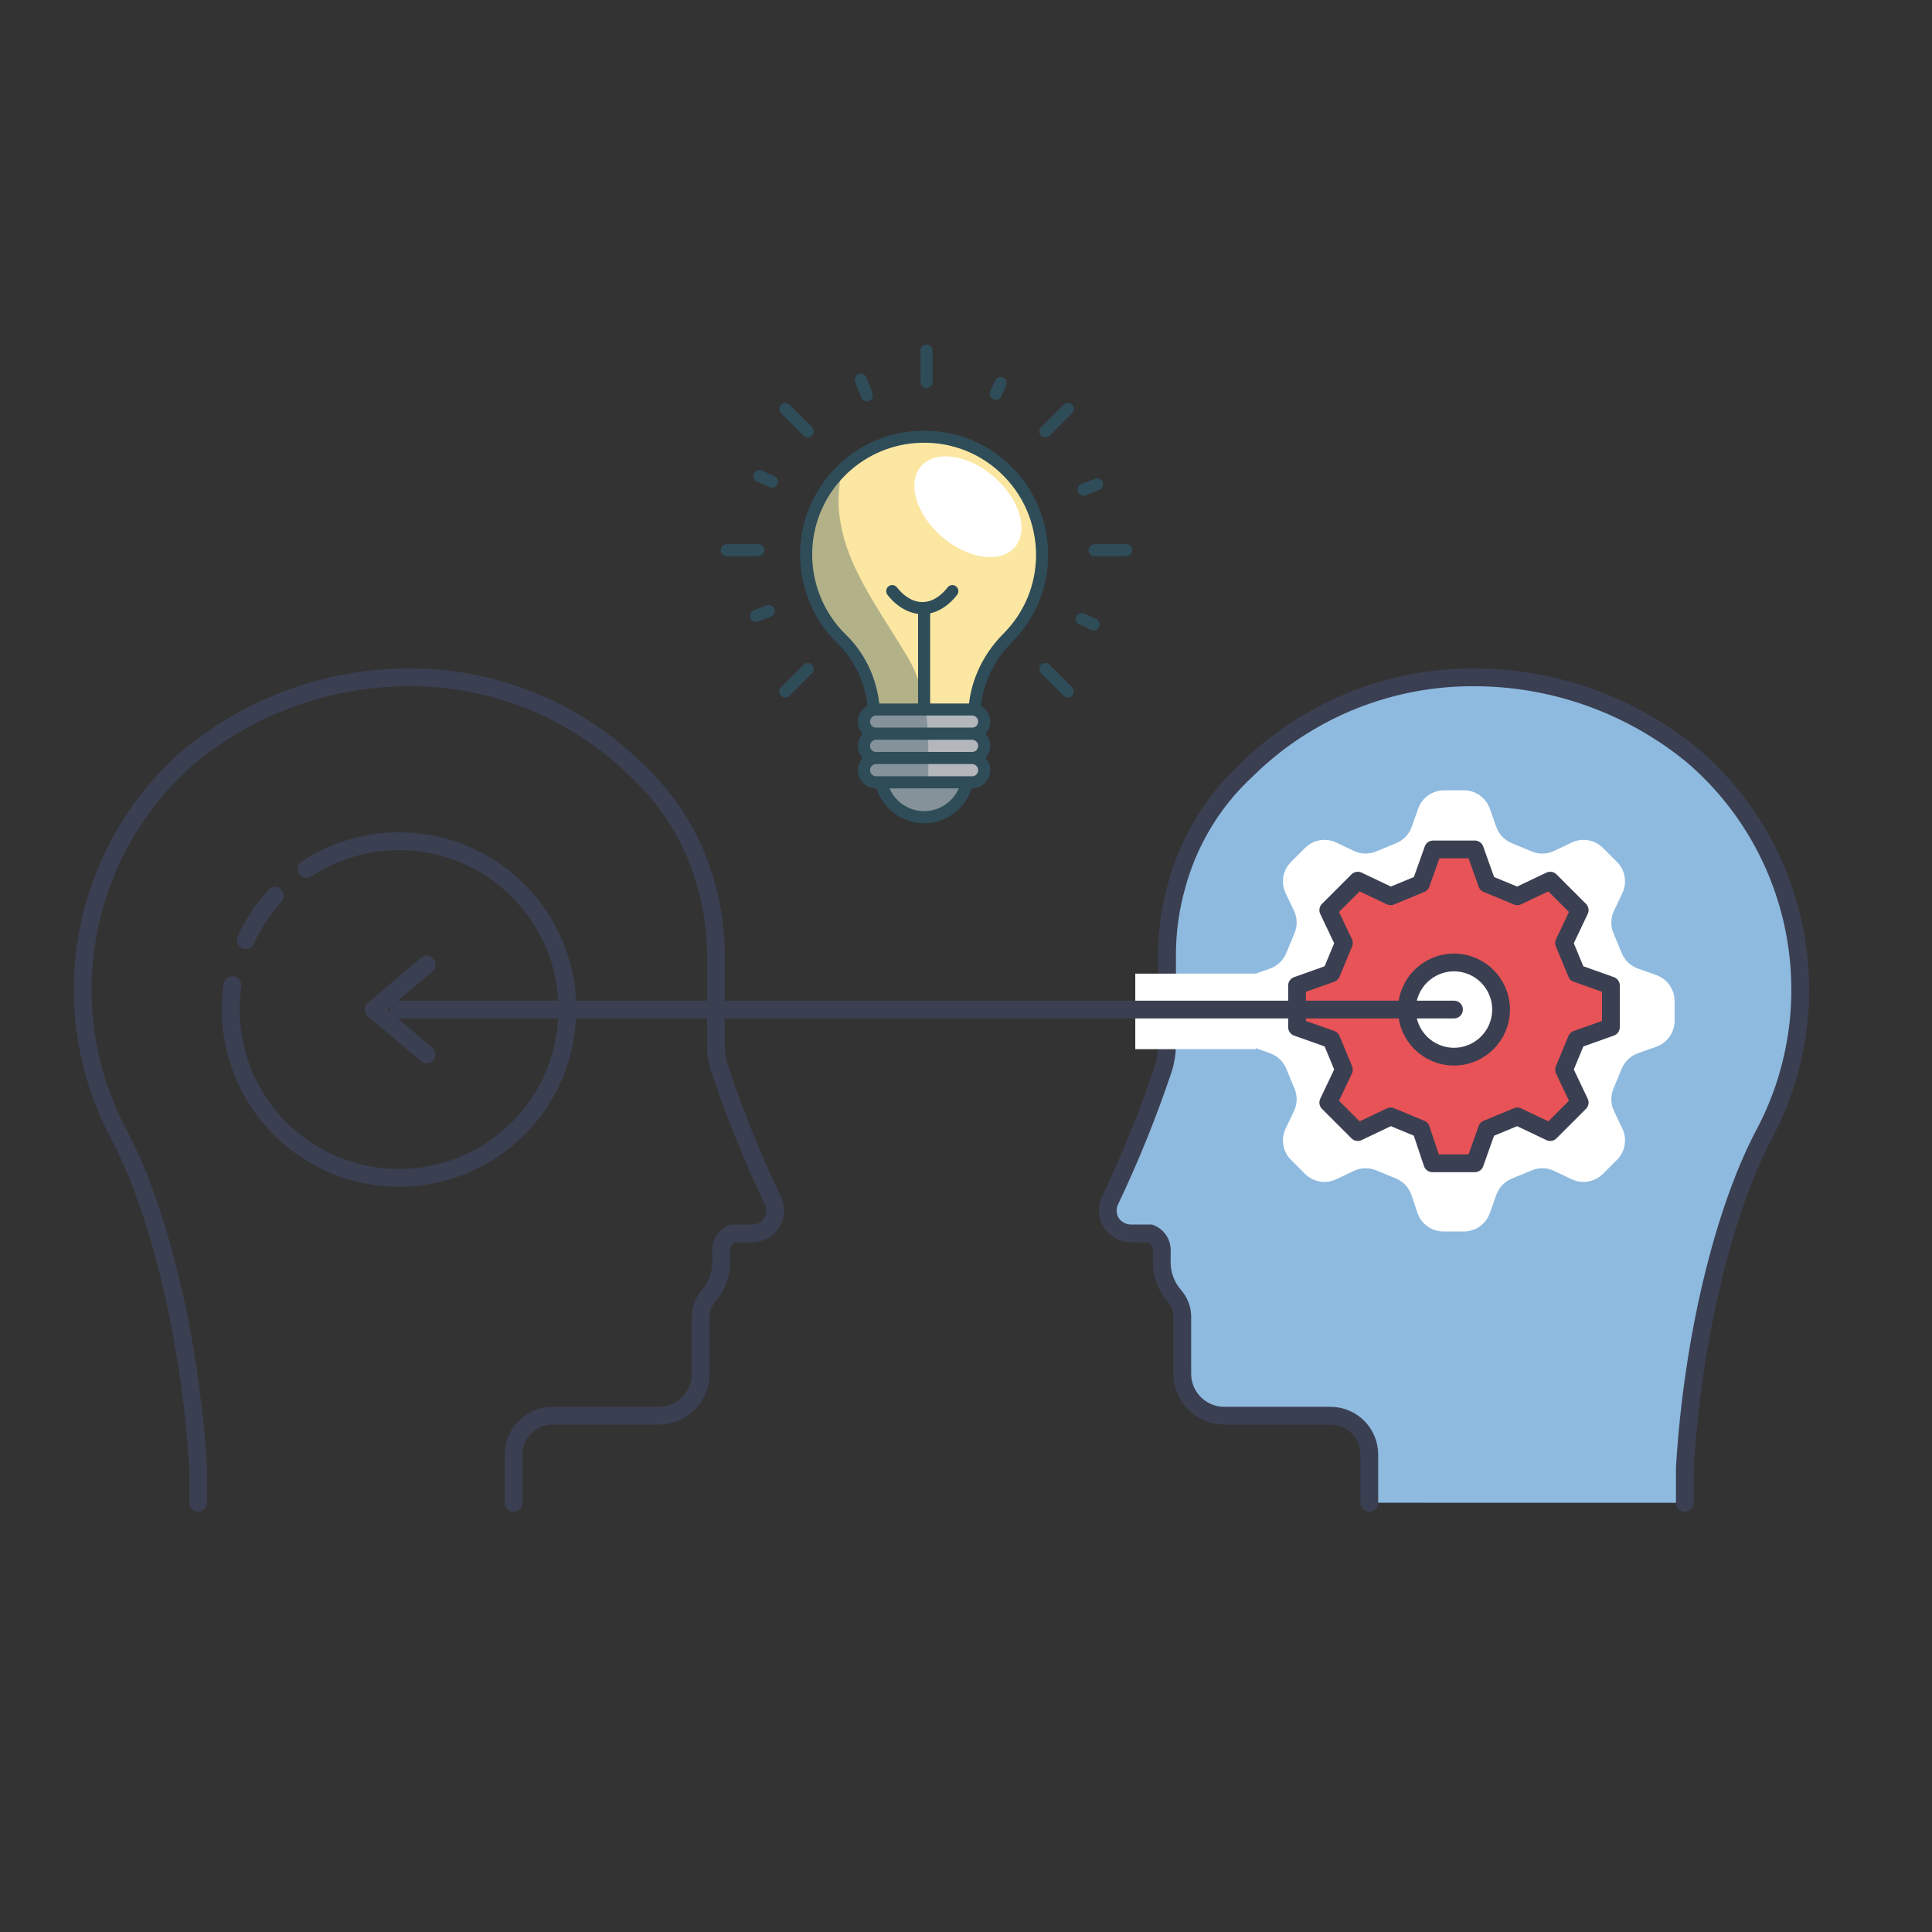 <?xml version="1.0" encoding="UTF-8"?><svg id="Layer_1" xmlns="http://www.w3.org/2000/svg" viewBox="0 0 1303.94 1303.94"><rect x="0" y="0" width="1303.94" height="1303.94" fill="#333333" stroke="none"/><defs><style>.cls-1{fill:#fbe7a1;}.cls-1,.cls-2,.cls-3,.cls-4,.cls-5,.cls-6{stroke-width:0px;}.cls-7{fill:none;stroke:#3b3f52;stroke-linecap:round;stroke-linejoin:round;stroke-width:12px;}.cls-8{opacity:.35;}.cls-2{fill:#2f4c59;}.cls-3{fill:#fff;}.cls-4{fill:#b3b7bc;}.cls-5{fill:#e75356;}.cls-6{fill:#8ebadf;}</style></defs><path class="cls-6" d="m1137.13,1014.25v-23.71c5.28-87.46,26.02-171.8,52.5-223.08,46.88-86.02,27.4-193.1-46.77-257.1-41.82-34.52-94.39-53.34-148.62-53.21-52.48-.12-103.22,18.78-142.83,53.21-2.76,2.39-5.42,4.87-8.03,7.38-4.16,3.85-8.14,7.81-11.92,11.89-17.55,19.28-30.29,42.44-37.18,67.58l-.07.26c-4.34,15.28-6.54,31.08-6.55,46.97v59.2c.09,6.05-.78,12.08-2.59,17.85-10.2,30.37-22.22,60.1-36.01,89.03-2.54,5.48-1.66,11.93,2.25,16.53,3.16,3.54,7.71,5.52,12.46,5.4h12.65c4.67,1.8,7.74,6.29,7.72,11.29l-.08,7.91c-.05,8.38,2.95,16.5,8.44,22.83,3.32,3.76,5.24,8.56,5.43,13.57,0,1.32,0,38.05,0,38.74v-.54s0,.08,0,.12c-.42,15.65,11.93,28.69,27.58,29.11h72.42c14.49,0,26.23,11.74,26.23,26.23v32.53"/><path class="cls-7" d="m1137.13,1014.25v-23.71c5.28-87.46,26.02-171.8,52.5-223.08,46.88-86.02,27.4-193.1-46.77-257.1-41.82-34.52-94.39-53.34-148.62-53.21-52.48-.12-103.22,18.78-142.83,53.21-2.76,2.39-5.42,4.87-8.03,7.38-4.16,3.85-8.14,7.81-11.92,11.89-17.55,19.28-30.29,42.44-37.18,67.58l-.07.26c-4.34,15.28-6.54,31.08-6.55,46.97v59.2c.09,6.05-.78,12.08-2.59,17.85-10.2,30.37-22.22,60.1-36.01,89.03-2.54,5.48-1.66,11.93,2.25,16.53,3.16,3.54,7.71,5.52,12.46,5.4h12.65c4.67,1.8,7.74,6.29,7.72,11.29l-.08,7.91c-.05,8.38,2.95,16.5,8.44,22.83,3.32,3.76,5.24,8.56,5.43,13.57,0,1.32,0,38.05,0,38.74v-.54s0,.08,0,.12c-.42,15.65,11.93,28.69,27.58,29.11h72.42c14.49,0,26.23,11.74,26.23,26.23v32.53"/><path class="cls-3" d="m1005.48,818.83l4.41-12.41c1.76-4.94,5.53-8.91,10.38-10.92l13.56-5.62c4.85-2.01,10.32-1.87,15.06.38l11.89,5.65c7.09,3.37,15.53,1.91,21.07-3.64l9.46-9.46c5.55-5.55,7-13.99,3.64-21.07l-5.65-11.89c-2.25-4.74-2.39-10.21-.38-15.06l5.62-13.56c2.01-4.85,5.98-8.62,10.92-10.38l12.41-4.41c7.39-2.63,12.33-9.63,12.33-17.47v-13.38c0-7.85-4.94-14.84-12.33-17.47l-12.41-4.41c-4.94-1.76-8.91-5.53-10.92-10.38l-5.62-13.56c-2.01-4.85-1.87-10.32.38-15.06l5.65-11.89c3.37-7.09,1.91-15.53-3.64-21.07l-9.46-9.46c-5.55-5.55-13.99-7-21.07-3.64l-11.89,5.65c-4.74,2.25-10.21,2.39-15.06.38l-13.56-5.62c-4.85-2.01-8.62-5.98-10.38-10.92l-4.41-12.41c-2.63-7.39-9.63-12.33-17.47-12.33h-13.38c-7.85,0-14.84,4.94-17.47,12.33l-4.41,12.41c-1.76,4.94-5.53,8.91-10.38,10.92l-13.56,5.62c-4.85,2.01-10.32,1.87-15.06-.38l-11.89-5.65c-7.09-3.37-15.53-1.91-21.07,3.64l-9.46,9.46c-5.55,5.55-7,13.99-3.64,21.07l5.65,11.89c2.25,4.74,2.39,10.21.38,15.06l-5.62,13.56c-2.01,4.85-5.98,8.62-10.92,10.38l-12.41,4.41c-7.39,2.63-12.33,9.63-12.33,17.47v13.38c0,7.85,4.94,14.84,12.33,17.47l12.41,4.41c4.94,1.76,8.91,5.53,10.92,10.38l5.62,13.56c2.01,4.85,1.87,10.32-.38,15.06l-5.65,11.89c-3.37,7.09-1.91,15.53,3.64,21.07l9.46,9.46c5.55,5.55,13.99,7,21.07,3.64l11.89-5.65c4.74-2.25,10.21-2.39,15.06-.38l13.37,5.54c4.96,2.05,8.79,6.16,10.49,11.25l3.95,11.82c2.53,7.56,9.61,12.66,17.59,12.66h13.81c7.85,0,14.84-4.94,17.47-12.33Z"/><circle class="cls-3" cx="981.32" cy="682.29" r="31.78"/><path class="cls-5" d="m1087.24,694.36v-28.14l-23.13-8.22-8.48-20.48,10.54-22.17-19.9-19.9-22.17,10.54-20.48-8.48-8.22-23.13h-28.14l-8.22,23.13-20.48,8.48-22.17-10.54-19.9,19.9,10.54,22.17-8.48,20.48-23.13,8.22v28.14l23.13,8.22,8.48,20.48-10.54,22.17,19.9,19.9,22.17-10.54,20.48,8.48,7.73,23.13h28.64l8.22-23.13,20.48-8.48,22.17,10.54,19.9-19.9-10.54-22.17,8.48-20.48,23.13-8.22Zm-105.92,17.7c-17.55,0-31.78-14.23-31.78-31.78s14.23-31.78,31.78-31.78,31.78,14.23,31.78,31.78-14.23,31.78-31.78,31.78Z"/><circle class="cls-7" cx="981.32" cy="681.37" r="31.78"/><path class="cls-7" d="m995.39,785.12l8.22-23.13,20.48-8.48,22.17,10.54,19.9-19.9-10.54-22.17,8.48-20.48,23.13-8.22v-28.14l-23.13-8.22-8.48-20.48,10.54-22.17-19.9-19.9-22.17,10.54-20.48-8.48-8.22-23.13h-28.14l-8.22,23.13-20.48,8.48-22.17-10.54-19.9,19.9,10.54,22.17-8.48,20.48-23.13,8.22v28.14l23.13,8.22,8.48,20.48-10.54,22.17,19.9,19.9,22.17-10.54,20.48,8.48,7.73,23.13h28.64Z"/><path class="cls-7" d="m346.66,1014.25v-32.53c0-14.49,11.74-26.23,26.23-26.23h72.42c15.65-.42,28-13.45,27.58-29.11,0-.04,0-.08,0-.12v.54c0-.7,0-37.42,0-38.74.19-5.02,2.11-9.81,5.43-13.57,5.49-6.33,8.49-14.45,8.44-22.83l-.08-7.91c-.02-5,3.05-9.49,7.72-11.29h12.65c4.74.12,9.3-1.86,12.46-5.4,3.92-4.6,4.79-11.05,2.25-16.53-13.79-28.92-25.81-58.65-36.01-89.03-1.81-5.77-2.68-11.8-2.57-17.85v-59.2c-.02-15.88-2.22-31.69-6.56-46.97l-.07-.26c-6.9-25.14-19.64-48.3-37.18-67.58-3.78-4.08-7.76-8.04-11.92-11.89-2.61-2.51-5.27-4.99-8.03-7.38-39.61-34.43-90.35-53.33-142.83-53.21-54.23-.14-106.8,18.69-148.62,53.21-74.17,64.01-93.64,171.08-46.77,257.1,26.49,51.28,47.22,135.62,52.5,223.08v23.71"/><path class="cls-7" d="m165.81,634.55c1.63-3.61,3.44-7.1,5.41-10.48,2.69-4.61,5.7-9,8.98-13.14,1.73-2.19,3.54-4.3,5.42-6.35"/><path class="cls-7" d="m206.93,586.45c2.53-1.66,5.12-3.23,7.78-4.69,4.89-2.69,9.99-5.02,15.26-6.97,4.59-1.7,9.31-3.11,14.13-4.21,4.82-1.1,9.74-1.89,14.74-2.35,8.8-.81,17.83-.6,26.95.74,62.07,9.09,105.03,66.78,95.94,128.85-9.09,62.07-66.78,105.03-128.85,95.94-62.07-9.09-105.03-66.78-95.94-128.85"/><path class="cls-4" d="m653.24,521.98c0,8.16-3.31,15.54-8.65,20.89-5.35,5.35-12.73,8.65-20.89,8.65s-15.54-3.31-20.89-8.65c-5.35-5.35-8.65-12.73-8.65-20.89s3.31-15.54,8.65-20.89c5.35-5.35,12.73-8.65,20.89-8.65s15.54,3.31,20.89,8.65c5.35,5.35,8.65,12.73,8.65,20.89Z"/><path class="cls-2" d="m623.7,555.59c-9.27,0-17.67-3.77-23.75-9.85-6.09-6.09-9.85-14.49-9.85-23.75s3.77-17.67,9.85-23.75c6.09-6.09,14.49-9.86,23.75-9.86s17.67,3.77,23.75,9.86c6.09,6.09,9.86,14.49,9.86,23.75s-3.77,17.67-9.86,23.75c-6.09,6.09-14.49,9.85-23.75,9.85Zm0-59.08c-7.02,0-13.39,2.86-18,7.47-4.61,4.61-7.47,10.98-7.47,18.01s2.86,13.39,7.47,18c4.61,4.61,10.98,7.47,18,7.47s13.39-2.86,18.01-7.47c4.61-4.61,7.47-10.98,7.47-18s-2.86-13.39-7.47-18.01c-4.61-4.61-10.98-7.47-18.01-7.47Z"/><g class="cls-8"><path class="cls-2" d="m653.24,521.98c0,8.16-3.31,15.54-8.65,20.89-5.35,5.35-12.73,8.65-20.89,8.65s-15.54-3.31-20.89-8.65c-5.35-5.35-8.65-12.73-8.65-20.89s3.31-15.54,8.65-20.89c5.35-5.35,12.73-8.65,20.89-8.65s15.54,3.31,20.89,8.65c5.35,5.35,8.65,12.73,8.65,20.89Z"/><path class="cls-2" d="m623.7,555.59c-9.27,0-17.67-3.77-23.75-9.85-6.09-6.09-9.85-14.49-9.85-23.75s3.77-17.67,9.85-23.75c6.09-6.09,14.49-9.86,23.75-9.86s17.67,3.77,23.75,9.86c6.09,6.09,9.86,14.49,9.86,23.75s-3.77,17.67-9.86,23.75c-6.09,6.09-14.49,9.85-23.75,9.85Zm0-59.08c-7.02,0-13.39,2.86-18,7.47-4.61,4.61-7.47,10.98-7.47,18.01s2.86,13.39,7.47,18c4.61,4.61,10.98,7.47,18,7.47s13.39-2.86,18.01-7.47c4.61-4.61,7.47-10.98,7.47-18s-2.86-13.39-7.47-18.01c-4.61-4.61-10.98-7.47-18.01-7.47Z"/></g><path class="cls-1" d="m703.31,374.36c0-23-9.75-43.72-25.34-58.25-15.59-14.53-37.03-22.88-60.39-21.13-19.77,1.48-37.57,10.3-50.69,23.7-13.13,13.4-21.58,31.38-22.67,51.18-.67,12.1,1.37,23.64,5.56,34.1,4.19,10.45,10.53,19.81,18.48,27.52,7.06,6.85,12.47,15.06,16.12,24.01,3.65,8.95,5.53,18.65,5.53,28.49v1.63h67.59v-1.64c0-10.07,2.1-19.87,5.98-28.93,3.88-9.06,9.53-17.39,16.64-24.52,7.17-7.2,12.97-15.76,16.97-25.26,4.01-9.5,6.22-19.94,6.22-30.9Z"/><path class="cls-2" d="m657.5,489.67h-67.59c-1.12,0-2.14-.46-2.88-1.19s-1.19-1.75-1.19-2.88v-1.63c0-9.46-1.86-18.71-5.34-27.16s-8.58-16.12-15.07-22.41c-8.7-8.44-15.35-18.56-19.66-29.61-4.31-11.05-6.28-23.02-5.61-35.15,1.15-20.88,10.01-39.78,23.8-53.85,13.78-14.07,32.49-23.31,53.32-24.87,11.8-.88,23.32.64,34.05,4.38,10.73,3.74,20.66,9.71,29.29,17.71,8.51,7.89,15.2,17.43,19.77,27.9,4.57,10.46,7.01,21.85,7.01,33.45s-2.16,21.95-6.29,31.95c-4.13,10-10.22,19.19-18.09,27.08-6.91,6.94-12.27,14.9-15.9,23.47-3.63,8.57-5.53,17.74-5.53,27.12v1.64c0,1.12-.46,2.14-1.19,2.88s-1.75,1.19-2.88,1.19Zm-63.56-8.13h59.54c.31-10.01,2.57-19.78,6.59-28.9,4.02-9.12,9.8-17.59,17.18-24.99,7.1-7.13,12.6-15.42,16.33-24.45,3.73-9.03,5.68-18.78,5.68-28.84s-2.2-20.76-6.33-30.2c-4.12-9.45-10.17-18.06-17.85-25.19-7.79-7.23-16.76-12.61-26.45-15.99-9.69-3.38-20.09-4.75-30.75-3.95-18.8,1.41-35.69,9.75-48.13,22.44-12.44,12.7-20.44,29.76-21.48,48.6-.6,10.96,1.17,21.77,5.07,31.74,3.89,9.97,9.9,19.11,17.75,26.73,6.99,6.78,12.55,14.97,16.43,24,3.89,9.02,6.1,18.88,6.41,28.98Z"/><path class="cls-4" d="m656.7,495.24h-66c-2.09,0-3.98-.85-5.34-2.21s-2.21-3.26-2.21-5.34v-1.26c0-2.09.85-3.98,2.21-5.34s3.26-2.21,5.34-2.21h66c2.09,0,3.98.85,5.34,2.21s2.21,3.26,2.21,5.34v1.26c0,2.09-.85,3.98-2.21,5.34s-3.26,2.21-5.34,2.21Z"/><path class="cls-2" d="m656.07,499.3h-64.74c-3.38,0-6.44-1.37-8.66-3.59s-3.59-5.28-3.59-8.66,1.37-6.44,3.59-8.66,5.28-3.59,8.66-3.59h64.74c3.38,0,6.44,1.37,8.66,3.59,2.22,2.22,3.59,5.28,3.59,8.66s-1.37,6.44-3.59,8.66c-2.22,2.22-5.28,3.59-8.66,3.59Zm-64.74-16.38c-1.14,0-2.17.46-2.91,1.21s-1.21,1.78-1.21,2.91.46,2.17,1.21,2.91c.75.75,1.78,1.21,2.91,1.21h64.74c1.14,0,2.17-.46,2.91-1.21.75-.75,1.21-1.78,1.21-2.91s-.46-2.17-1.21-2.91-1.78-1.21-2.91-1.21h-64.74Z"/><path class="cls-4" d="m656.7,511.61h-66c-2.09,0-3.98-.85-5.34-2.21s-2.21-3.26-2.21-5.34v-1.26c0-2.09.85-3.98,2.21-5.34s3.26-2.21,5.34-2.21h66c2.09,0,3.98.85,5.34,2.21s2.21,3.26,2.21,5.34v1.26c0,2.09-.85,3.98-2.21,5.34-1.37,1.37-3.26,2.21-5.34,2.21Z"/><path class="cls-2" d="m656.07,515.68h-64.74c-3.38,0-6.44-1.37-8.66-3.59s-3.59-5.28-3.59-8.66,1.37-6.44,3.59-8.66c2.22-2.22,5.28-3.59,8.66-3.59h64.74c3.38,0,6.44,1.37,8.66,3.59s3.59,5.28,3.59,8.66-1.37,6.44-3.59,8.66c-2.22,2.22-5.28,3.59-8.66,3.59Zm-64.74-16.38c-1.14,0-2.17.46-2.91,1.21s-1.21,1.78-1.21,2.91.46,2.17,1.21,2.91,1.78,1.21,2.91,1.21h64.74c1.14,0,2.17-.46,2.91-1.21s1.21-1.78,1.21-2.91-.46-2.17-1.21-2.91-1.78-1.21-2.91-1.21h-64.74Z"/><path class="cls-4" d="m656.7,527.99h-66c-2.09,0-3.98-.85-5.34-2.21s-2.21-3.26-2.21-5.34v-1.26c0-2.09.85-3.98,2.21-5.34s3.26-2.21,5.34-2.21h66c2.09,0,3.98.85,5.34,2.21s2.21,3.26,2.21,5.34v1.26c0,2.09-.85,3.98-2.21,5.34-1.37,1.37-3.26,2.21-5.34,2.21Z"/><path class="cls-2" d="m656.07,532.06h-64.74c-3.38,0-6.44-1.37-8.66-3.59-2.22-2.22-3.59-5.28-3.59-8.66s1.37-6.44,3.59-8.66c2.22-2.22,5.28-3.59,8.66-3.59h64.74c3.38,0,6.44,1.37,8.66,3.59s3.59,5.28,3.59,8.66-1.37,6.44-3.59,8.66c-2.22,2.22-5.28,3.59-8.66,3.59Zm-64.74-16.38c-1.14,0-2.17.46-2.91,1.21s-1.21,1.78-1.21,2.91.46,2.17,1.21,2.91,1.78,1.21,2.91,1.21h64.74c1.14,0,2.17-.46,2.91-1.21s1.21-1.78,1.21-2.91-.46-2.17-1.21-2.91-1.78-1.21-2.91-1.21h-64.74Z"/><g class="cls-8"><path class="cls-2" d="m608.68,444.98c-9.76-16.52-20.65-32.3-29.48-48.63-8.82-16.34-15.58-33.23-17.09-52.01-.23-3.46-.28-7.05-.12-10.69.17-3.64.56-7.31,1.2-10.92-5.5,6.44-10,13.75-13.25,21.69-3.25,7.94-5.25,16.5-5.74,25.43-.67,12.1,1.37,23.64,5.56,34.1,4.19,10.45,10.53,19.81,18.48,27.52,6.46,6.27,11.54,13.68,15.15,21.76,3.61,8.08,5.74,16.83,6.32,25.78-1.88.37-3.52,1.39-4.7,2.8-1.18,1.42-1.88,3.24-1.88,5.22,0,2.26.92,4.31,2.4,5.79,1.48,1.48,3.53,2.4,5.79,2.4-2.26,0-4.31.92-5.79,2.4-1.48,1.48-2.4,3.53-2.4,5.79s.92,4.31,2.4,5.79,3.53,2.4,5.79,2.4c-2.26,0-4.31.92-5.79,2.4-1.48,1.48-2.4,3.53-2.4,5.79s.92,4.31,2.4,5.79c1.48,1.48,3.53,2.4,5.79,2.4h31.08c.04-14.47.53-28.77-.95-42.68-1.48-13.91-4.94-27.43-12.78-40.32Z"/><path class="cls-2" d="m622.41,532.06h-31.08c-3.38,0-6.44-1.37-8.66-3.59-2.22-2.22-3.59-5.28-3.59-8.66,0-1.57.3-3.08.84-4.46s1.33-2.64,2.3-3.73c-.98-1.09-1.76-2.35-2.3-3.73s-.84-2.89-.84-4.46.3-3.08.84-4.46c.54-1.38,1.33-2.64,2.3-3.73-.98-1.09-1.76-2.35-2.3-3.73-.54-1.38-.84-2.89-.84-4.46,0-2.27.63-4.43,1.74-6.28,1.11-1.85,2.69-3.4,4.6-4.45-.85-8.11-3.04-15.86-6.42-22.95-3.38-7.09-7.95-13.52-13.57-18.98-8.7-8.44-15.35-18.56-19.66-29.61-4.31-11.05-6.28-23.02-5.61-35.15.5-9.16,2.48-18.02,5.84-26.35,3.36-8.33,8.1-16.14,14.12-23.19.6-.7,1.39-1.15,2.24-1.34s1.76-.09,2.59.3c.83.39,1.48,1.04,1.87,1.81.4.77.55,1.68.39,2.58-.57,3.19-.95,6.57-1.13,10.04-.17,3.47-.15,7.02.09,10.57,1.16,14.52,5.58,27.88,11.75,40.84,6.17,12.96,14.08,25.53,22.21,38.45,2,3.17,4.03,6.4,6.05,9.66,2.02,3.26,4.03,6.56,5.99,9.87,7.41,12.19,11.06,24.98,12.83,37.97,1.77,12.99,1.65,26.17,1.54,39.13-.01,1.33-.02,2.66-.03,4,0,1.33-.02,2.67-.02,4.01,0,1.12-.46,2.13-1.2,2.87s-1.75,1.19-2.87,1.19Zm-31.08-16.38c-1.14,0-2.17.46-2.91,1.21s-1.21,1.78-1.21,2.91.46,2.17,1.21,2.91,1.78,1.21,2.91,1.21h27.04c0-.67,0-1.33.02-2,0-.67.01-1.33.02-2,.11-12.97.22-25.57-1.4-37.74-1.62-12.17-4.98-23.89-11.8-35.09,0,0,0-.01-.01-.02s0-.02-.01-.02c-1.93-3.26-3.92-6.52-5.92-9.76s-4.02-6.44-6.01-9.59c-8.04-12.77-16.21-25.76-22.69-39.44-6.48-13.68-11.25-28.05-12.5-43.59-.08-1.21-.14-2.42-.18-3.63-.04-1.21-.05-2.41-.04-3.62-2.83,4.99-5.06,10.26-6.67,15.73-1.6,5.47-2.58,11.14-2.9,16.94-.6,10.96,1.17,21.77,5.07,31.74,3.89,9.97,9.9,19.11,17.75,26.73,6.69,6.49,12.05,14.2,15.89,22.7,3.84,8.5,6.17,17.81,6.8,27.5.07,1.02-.25,1.98-.83,2.74-.58.76-1.43,1.31-2.43,1.51-.96.19-1.79.71-2.37,1.43s-.93,1.63-.93,2.61c0,1.14.46,2.17,1.21,2.91.75.75,1.78,1.21,2.91,1.21s2.14.46,2.88,1.19,1.19,1.75,1.19,2.88-.46,2.14-1.19,2.88-1.75,1.19-2.88,1.19-2.17.46-2.91,1.21-1.21,1.78-1.21,2.91.46,2.17,1.21,2.91,1.78,1.21,2.91,1.21,2.14.46,2.88,1.19,1.19,1.75,1.19,2.88-.46,2.14-1.19,2.88-1.75,1.19-2.88,1.19Z"/></g><path class="cls-3" d="m684.87,369.36c-4.84,5.59-12.76,7.6-21.65,6.32-8.89-1.28-18.76-5.85-27.49-13.41-8.73-7.55-14.68-16.66-17.23-25.27-2.55-8.62-1.71-16.74,3.13-22.34,4.84-5.59,12.76-7.6,21.65-6.32,8.89,1.28,18.76,5.85,27.49,13.41,8.73,7.55,14.68,16.66,17.23,25.27,2.55,8.62,1.71,16.74-3.13,22.34Z"/><path class="cls-2" d="m623.7,482.93c-1.12,0-2.14-.46-2.88-1.19s-1.19-1.75-1.19-2.88v-68.43c0-1.12.46-2.14,1.19-2.88s1.75-1.19,2.88-1.19,2.14.46,2.88,1.19,1.19,1.75,1.19,2.88v68.43c0,1.12-.46,2.14-1.19,2.88s-1.75,1.19-2.88,1.19Z"/><path class="cls-2" d="m622.53,414.5c-7.15,0-12.98-3.18-17.07-6.43-4.09-3.25-6.44-6.56-6.62-6.83-.64-.92-.85-2.02-.66-3.04.18-1.02.76-1.98,1.68-2.62.92-.64,2.02-.85,3.04-.66,1.02.18,1.98.76,2.62,1.68.03.04,1.78,2.49,4.78,4.92,3,2.43,7.23,4.85,12.24,4.85s9.19-2.41,12.14-4.84,4.67-4.86,4.71-4.91c.64-.92,1.59-1.5,2.61-1.69s2.12.01,3.04.65c.92.63,1.5,1.58,1.7,2.6s0,2.11-.64,3.04c-.19.27-2.49,3.59-6.55,6.85s-9.85,6.44-17.01,6.44Z"/><path class="cls-2" d="m720.65,470.72c-.52,0-1.04-.1-1.53-.3-.49-.2-.95-.5-1.35-.89l-7.56-7.56-7.56-7.56c-.79-.79-1.19-1.83-1.19-2.87s.4-2.08,1.19-2.88,1.84-1.19,2.88-1.19,2.08.4,2.88,1.19l7.56,7.56,7.56,7.56c.79.79,1.19,1.83,1.19,2.87s-.4,2.08-1.19,2.88c-.4.4-.86.7-1.35.89s-1.01.3-1.53.3Z"/><path class="cls-2" d="m545.13,295.2c-.52,0-1.04-.1-1.53-.3-.49-.2-.95-.5-1.35-.89l-7.56-7.56-7.56-7.56c-.79-.79-1.19-1.84-1.19-2.88s.4-2.08,1.19-2.88,1.84-1.19,2.88-1.19,2.08.4,2.88,1.19l7.56,7.56,7.56,7.56c.79.79,1.19,1.84,1.19,2.88s-.4,2.08-1.19,2.88c-.4.4-.86.69-1.35.89-.49.2-1.01.3-1.53.3Z"/><path class="cls-2" d="m760.13,375.41h-21.38c-1.12,0-2.14-.46-2.88-1.19s-1.19-1.75-1.19-2.88.46-2.14,1.19-2.88,1.75-1.19,2.88-1.19h21.38c1.12,0,2.14.46,2.88,1.19s1.19,1.75,1.19,2.88-.45,2.14-1.19,2.88-1.75,1.19-2.88,1.19Z"/><path class="cls-2" d="m511.9,375.41h-21.38c-1.12,0-2.14-.46-2.88-1.19s-1.19-1.75-1.19-2.88.46-2.14,1.19-2.88,1.75-1.19,2.88-1.19h21.38c1.12,0,2.14.46,2.88,1.19s1.19,1.75,1.19,2.88-.46,2.14-1.19,2.88-1.75,1.19-2.88,1.19Z"/><path class="cls-2" d="m705.53,295.2c-.52,0-1.04-.1-1.53-.3-.49-.2-.95-.5-1.35-.89-.79-.79-1.19-1.84-1.19-2.88s.4-2.08,1.19-2.87l7.56-7.56,7.56-7.56c.79-.79,1.84-1.19,2.88-1.19s2.08.4,2.88,1.19,1.19,1.84,1.19,2.88-.4,2.08-1.19,2.87l-7.56,7.56-7.56,7.56c-.4.4-.86.69-1.35.89-.49.2-1.01.3-1.53.3Z"/><path class="cls-2" d="m530.01,470.72c-.52,0-1.04-.1-1.53-.3s-.95-.5-1.35-.89c-.79-.79-1.19-1.84-1.19-2.88s.4-2.08,1.19-2.88l7.56-7.56,7.56-7.56c.79-.79,1.84-1.19,2.88-1.19s2.08.4,2.88,1.19c.79.79,1.19,1.84,1.19,2.88s-.4,2.08-1.19,2.88l-7.56,7.56-7.56,7.56c-.4.4-.86.7-1.35.89s-1.01.3-1.53.3Z"/><path class="cls-2" d="m625.33,261.98c-1.12,0-2.14-.46-2.88-1.19s-1.19-1.75-1.19-2.88v-21.38c0-1.12.46-2.14,1.19-2.88s1.75-1.19,2.88-1.19,2.14.46,2.88,1.19,1.19,1.75,1.19,2.88v21.38c0,1.12-.46,2.14-1.19,2.88s-1.75,1.19-2.88,1.19Z"/><path class="cls-2" d="m585.04,270.87c-.82,0-1.61-.25-2.28-.7-.67-.45-1.21-1.1-1.52-1.91l-2.04-5.3-2.04-5.3c-.4-1.05-.34-2.16.08-3.11.42-.95,1.21-1.74,2.25-2.15,1.05-.4,2.16-.34,3.11.08.95.42,1.74,1.21,2.14,2.25l2.04,5.29,2.04,5.29c.4,1.05.35,2.16-.08,3.11-.42.95-1.21,1.74-2.25,2.15-.24.09-.48.16-.73.21-.24.05-.49.07-.73.07Z"/><path class="cls-2" d="m738.11,425.43c-.28,0-.55-.03-.83-.09s-.55-.15-.82-.26l-3.99-1.77-3.99-1.77c-1.03-.46-1.77-1.28-2.15-2.25s-.38-2.08.08-3.11c.46-1.03,1.28-1.77,2.25-2.14.97-.37,2.08-.38,3.11.08l3.99,1.77,3.99,1.77c1.03.46,1.77,1.28,2.15,2.25.37.97.38,2.08-.08,3.11-.34.76-.88,1.36-1.53,1.78-.65.42-1.41.64-2.19.64Z"/><path class="cls-2" d="m521.01,329.14c-.28,0-.55-.03-.83-.09-.28-.06-.55-.15-.82-.26l-4.23-1.88-4.23-1.88c-1.03-.46-1.77-1.28-2.15-2.25s-.38-2.08.08-3.11c.46-1.03,1.28-1.77,2.25-2.15s2.09-.38,3.11.08l4.23,1.88,4.23,1.88c1.03.46,1.77,1.28,2.15,2.25s.38,2.09-.08,3.11c-.34.76-.88,1.36-1.53,1.78-.65.42-1.41.64-2.19.64Z"/><path class="cls-2" d="m731.32,334.55c-.82,0-1.61-.25-2.28-.7-.67-.45-1.21-1.1-1.52-1.91-.4-1.05-.34-2.16.08-3.11.42-.95,1.21-1.74,2.25-2.15l4.56-1.76,4.56-1.76c1.05-.4,2.16-.34,3.11.08.95.42,1.74,1.21,2.14,2.25.4,1.05.34,2.16-.08,3.11s-1.21,1.74-2.25,2.15l-4.56,1.76-4.56,1.76c-.24.09-.48.16-.73.21-.24.05-.49.07-.73.07Z"/><path class="cls-2" d="m510.21,419.78c-.82,0-1.61-.25-2.28-.7s-1.21-1.1-1.52-1.91c-.4-1.05-.35-2.16.08-3.11.42-.95,1.21-1.74,2.25-2.15l4.32-1.67,4.32-1.67c1.05-.4,2.16-.34,3.11.08.95.42,1.74,1.21,2.14,2.26.4,1.05.34,2.16-.08,3.11s-1.21,1.74-2.26,2.15l-4.32,1.66-4.32,1.66c-.24.09-.48.16-.73.21-.24.05-.49.07-.73.07Z"/><path class="cls-2" d="m672.14,269.85c-.28,0-.55-.03-.83-.09-.28-.06-.55-.15-.82-.26-1.03-.46-1.77-1.28-2.15-2.25-.37-.97-.38-2.09.08-3.11l1.6-3.61,1.6-3.61c.46-1.03,1.29-1.77,2.26-2.15.97-.37,2.08-.38,3.11.08,1.03.46,1.77,1.28,2.15,2.25.37.97.38,2.09-.08,3.11l-1.6,3.61-1.6,3.61c-.34.76-.88,1.36-1.53,1.78s-1.41.64-2.19.64Z"/><line class="cls-7" x1="252.23" y1="681.37" x2="287.91" y2="651.06"/><line class="cls-7" x1="252.23" y1="681.37" x2="287.91" y2="711.68"/><rect class="cls-3" x="766.22" y="657.13" width="81.35" height="50.96"/><line class="cls-7" x1="981.32" y1="681.37" x2="269.34" y2="681.37"/></svg>
